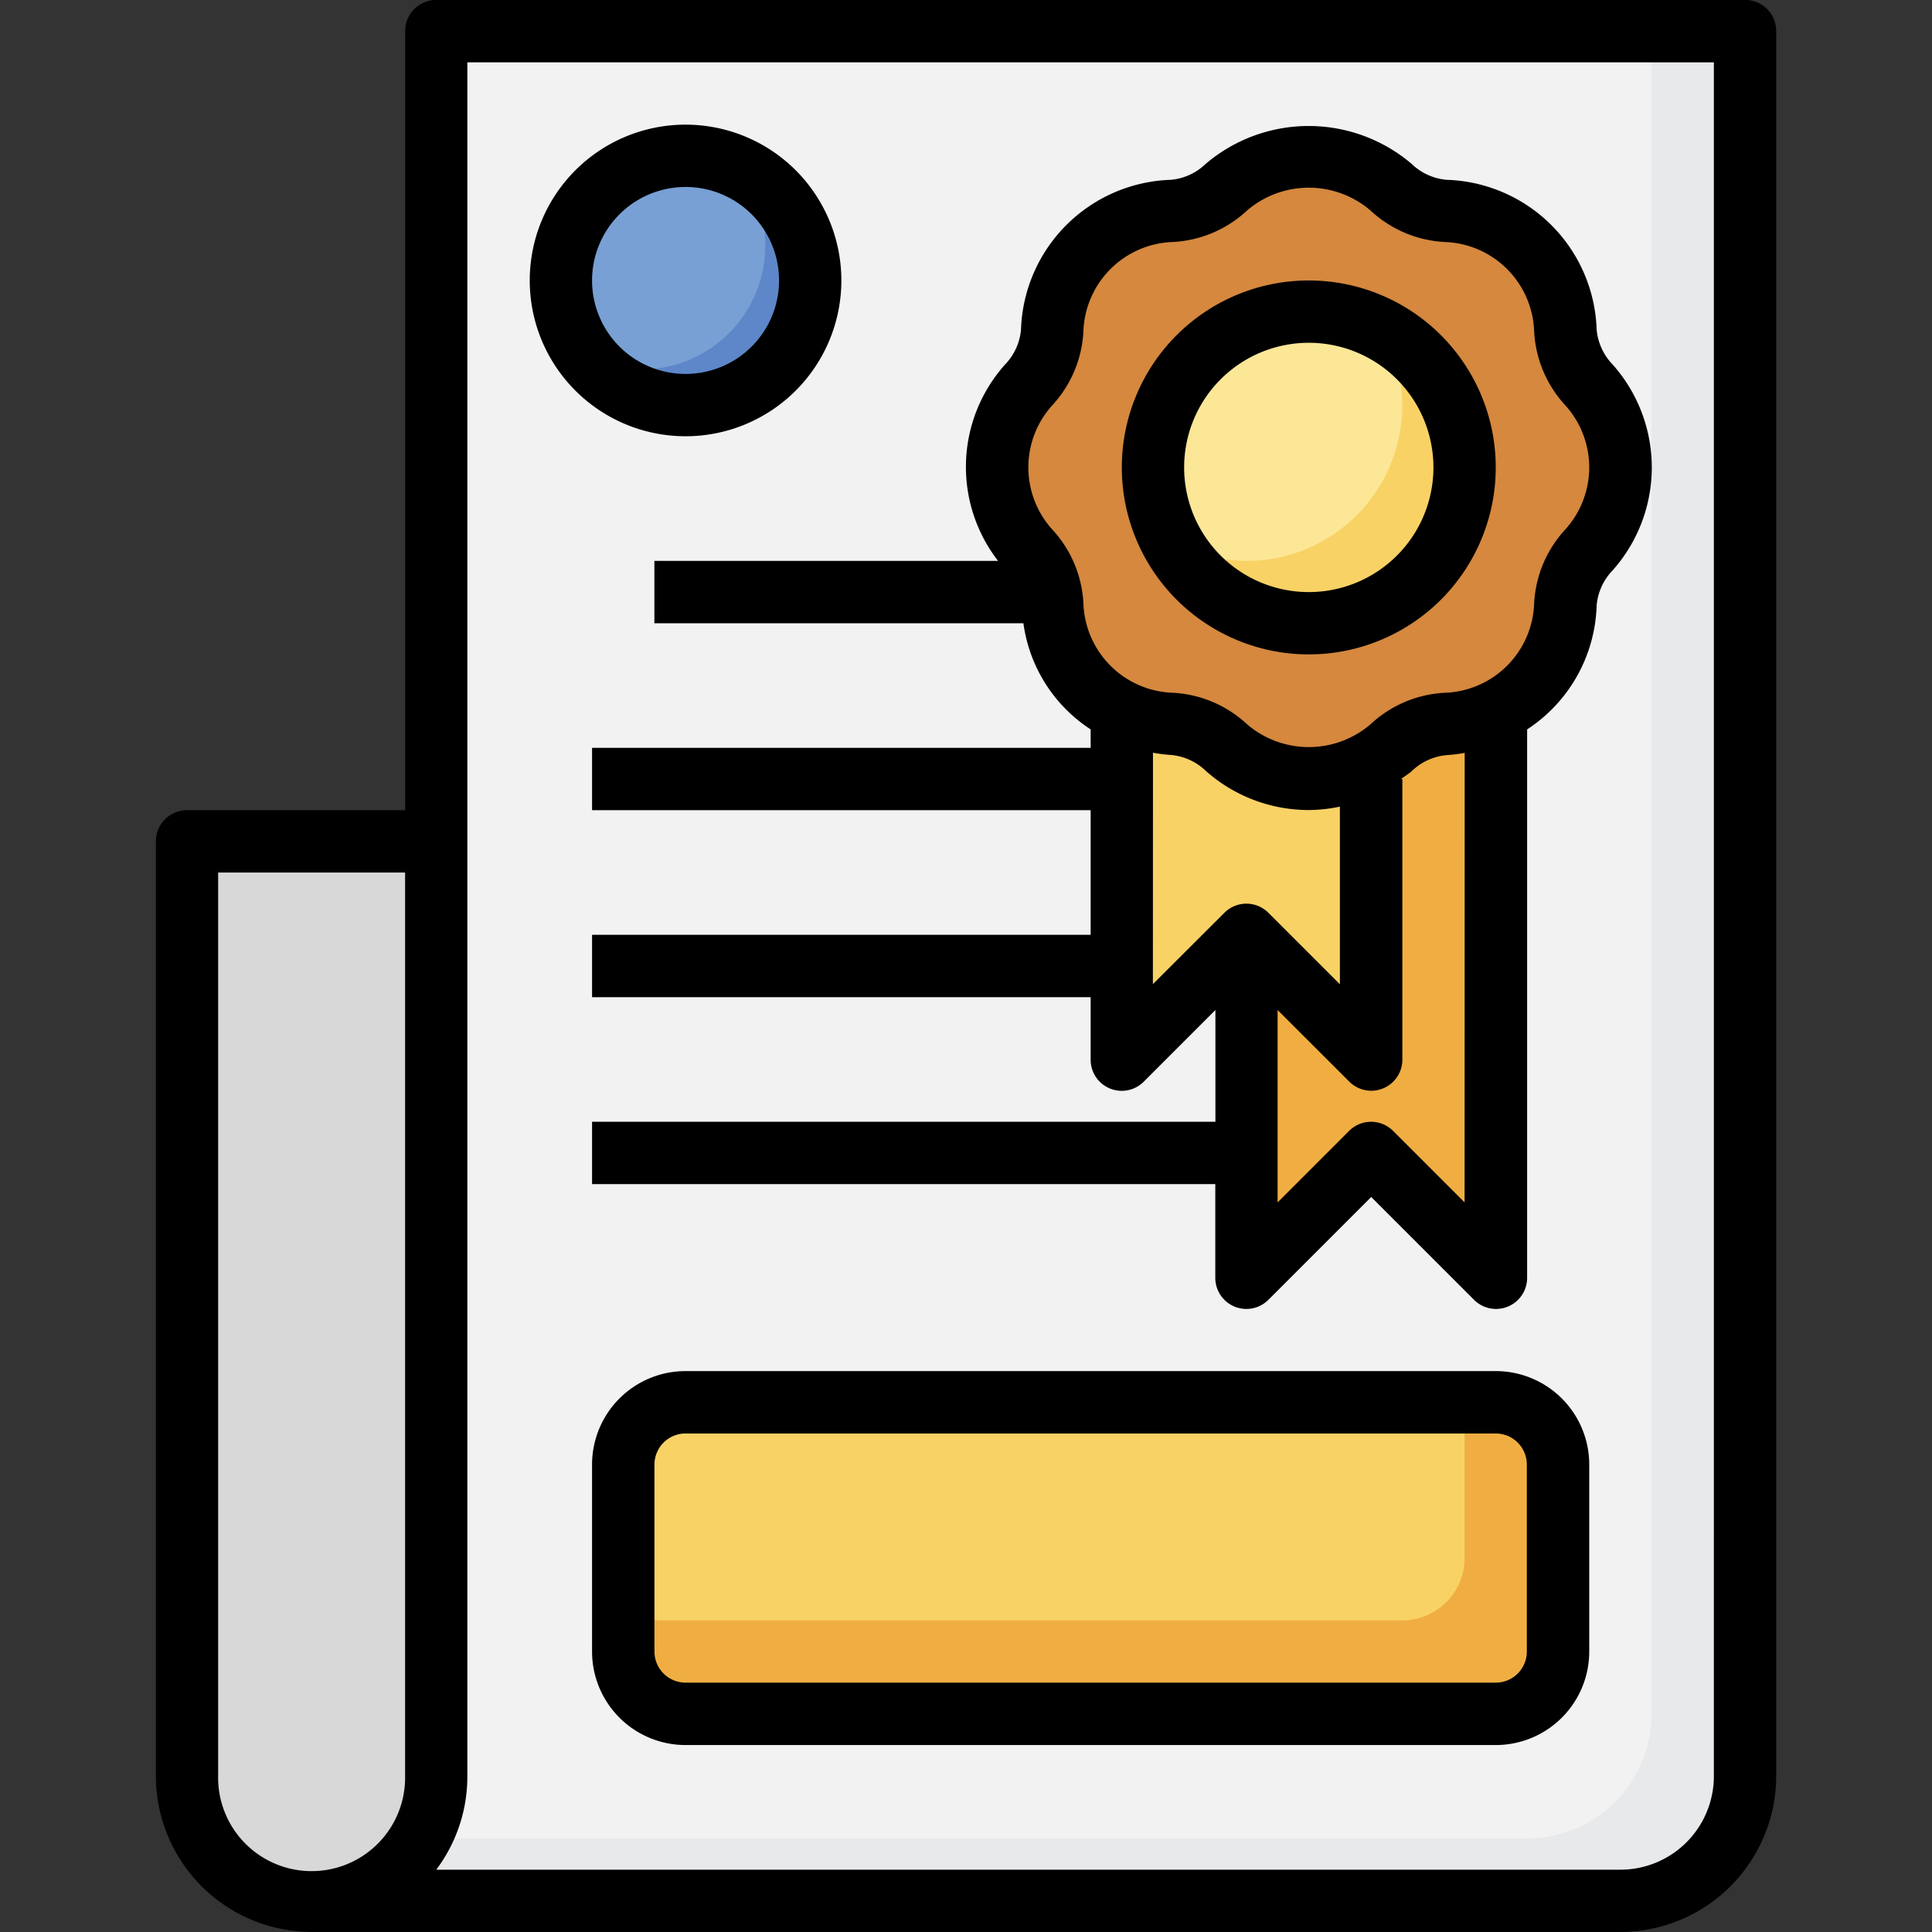 <svg xmlns="http://www.w3.org/2000/svg" xmlns:xlink="http://www.w3.org/1999/xlink" width="87" height="87" viewBox="0 0 87 87">
  <rect x="0" y="0" width="87" height="87" fill="#333333" stroke="none"/>
  <defs>
    <clipPath id="clip-path">
      <rect id="Rectángulo_7007" data-name="Rectángulo 7007" width="87" height="87" transform="translate(199 525)" fill="#fff" stroke="#707070" stroke-width="1"/>
    </clipPath>
  </defs>
  <g id="Enmascarar_grupo_49" data-name="Enmascarar grupo 49" transform="translate(-199 -525)" clip-path="url(#clip-path)">
    <g id="certificado" transform="translate(197.597 523.597)">
      <path id="Trazado_105624" data-name="Trazado 105624" d="M79.984,81.387A5.613,5.613,0,0,1,74.371,87H15.435a5.613,5.613,0,0,0,5.613-5.613V2.806H79.984Z" fill="#e8e9ea"/>
      <path id="Trazado_105625" data-name="Trazado 105625" d="M75.774,2.806H21.048V81.387a5.55,5.55,0,0,1-.779,2.806H70.161a5.613,5.613,0,0,0,5.613-5.613Z" fill="#f2f2f2"/>
      <path id="Trazado_105626" data-name="Trazado 105626" d="M63.145,35.725V49.113L57.532,43.5l-5.613,5.613V33.446a5.585,5.585,0,0,0,2.261.561,3.964,3.964,0,0,1,2.456,1.072,5.574,5.574,0,0,0,6.51.647Z" fill="#f9d266"/>
      <path id="Trazado_105627" data-name="Trazado 105627" d="M68.758,33.446v25.49l-5.613-5.613-5.613,5.613V43.5l5.613,5.613V35.726a5.563,5.563,0,0,0,.9-.645A3.964,3.964,0,0,1,66.5,34.009a5.585,5.585,0,0,0,2.261-.561Z" fill="#f0ae42"/>
      <path id="Trazado_105628" data-name="Trazado 105628" d="M21.048,39.29H9.823v42.1a5.613,5.613,0,1,0,11.226,0Z" fill="#d8d8d8"/>
      <circle id="Elipse_4203" data-name="Elipse 4203" cx="5.613" cy="5.613" r="5.613" transform="translate(26.661 8.419)" fill="#5e87ca"/>
      <path id="Trazado_105629" data-name="Trazado 105629" d="M26.661,14.032A5.561,5.561,0,0,0,27.9,17.508a5.585,5.585,0,0,0,6.726-8.56,5.586,5.586,0,0,0-7.962,5.084Z" fill="#78a0d4"/>
      <g id="Grupo_55662" data-name="Grupo 55662">
        <path id="Trazado_105630" data-name="Trazado 105630" d="M30.871,26.661H50.516v2.806H30.871Z" fill="#ccc"/>
        <path id="Trazado_105631" data-name="Trazado 105631" d="M28.065,35.081H51.919v2.806H28.065Z" fill="#ccc"/>
        <path id="Trazado_105632" data-name="Trazado 105632" d="M28.065,43.5H51.919v2.806H28.065Z" fill="#ccc"/>
        <path id="Trazado_105633" data-name="Trazado 105633" d="M28.065,51.919H57.532v2.806H28.065Z" fill="#ccc"/>
      </g>
      <rect id="Rectángulo_7010" data-name="Rectángulo 7010" width="42.097" height="14.032" rx="2.806" transform="translate(29.468 64.548)" fill="#f0ae42"/>
      <path id="Trazado_105634" data-name="Trazado 105634" d="M32.274,64.548a2.806,2.806,0,0,0-2.806,2.806v7.016H64.548a2.806,2.806,0,0,0,2.806-2.806V64.548Z" fill="#f9d266"/>
      <path id="Trazado_105635" data-name="Trazado 105635" d="M47.71,26.155a3.964,3.964,0,0,1,1.072,2.456A5.572,5.572,0,0,0,54.174,34a3.964,3.964,0,0,1,2.456,1.072,5.571,5.571,0,0,0,7.406,0A3.964,3.964,0,0,1,66.492,34a5.572,5.572,0,0,0,5.393-5.393,3.964,3.964,0,0,1,1.083-2.456,5.571,5.571,0,0,0,0-7.406A3.964,3.964,0,0,1,71.9,16.293,5.572,5.572,0,0,0,66.5,10.9a3.964,3.964,0,0,1-2.461-1.078,5.571,5.571,0,0,0-7.406,0,3.964,3.964,0,0,1-2.456,1.072,5.572,5.572,0,0,0-5.393,5.393,3.964,3.964,0,0,1-1.078,2.461,5.571,5.571,0,0,0,0,7.406Z" fill="#d5883e"/>
      <circle id="Elipse_4204" data-name="Elipse 4204" cx="7.016" cy="7.016" r="7.016" transform="translate(53.323 15.435)" fill="#f9d266"/>
      <path id="Trazado_105636" data-name="Trazado 105636" d="M53.323,22.452a6.946,6.946,0,0,0,.877,3.333,6.946,6.946,0,0,0,3.333.877,7.016,7.016,0,0,0,7.016-7.016,6.946,6.946,0,0,0-.877-3.333,6.946,6.946,0,0,0-3.333-.877,7.016,7.016,0,0,0-7.016,7.016Z" fill="#fce797"/>
      <path id="Trazado_105637" data-name="Trazado 105637" d="M79.984,1.4H21.048a1.4,1.4,0,0,0-1.4,1.4V37.887H9.823a1.4,1.4,0,0,0-1.4,1.4v42.1A7.025,7.025,0,0,0,15.435,88.4H74.371a7.025,7.025,0,0,0,7.016-7.016V2.806A1.4,1.4,0,0,0,79.984,1.4ZM19.645,81.387a4.21,4.21,0,1,1-8.419,0V40.694h8.419Zm58.935,0a4.21,4.21,0,0,1-4.21,4.21H21.048a6.978,6.978,0,0,0,1.4-4.21V4.21H78.581Z"/>
      <path id="Trazado_105638" data-name="Trazado 105638" d="M60.339,30.871a8.419,8.419,0,1,0-8.419-8.419,8.419,8.419,0,0,0,8.419,8.419Zm0-14.032a5.613,5.613,0,1,1-5.613,5.613A5.613,5.613,0,0,1,60.339,16.839Z"/>
      <path id="Trazado_105639" data-name="Trazado 105639" d="M32.274,21.048a7.016,7.016,0,1,0-7.016-7.016,7.016,7.016,0,0,0,7.016,7.016Zm0-11.226a4.21,4.21,0,1,1-4.21,4.21A4.21,4.21,0,0,1,32.274,9.823Z"/>
      <path id="Trazado_105640" data-name="Trazado 105640" d="M30.871,26.661v2.806H47.488a6.79,6.79,0,0,0,3.028,4.781v.832H28.065v2.806H50.516V43.5H28.065v2.806H50.516v2.806a1.4,1.4,0,0,0,2.4.992l3.218-3.218v5.032H28.065v2.806H56.129v4.21a1.4,1.4,0,0,0,2.4.992l4.621-4.621,4.621,4.621a1.4,1.4,0,0,0,2.4-.992V34.249a6.908,6.908,0,0,0,3.131-5.592,2.6,2.6,0,0,1,.72-1.57,6.975,6.975,0,0,0,0-9.27,2.6,2.6,0,0,1-.72-1.57A6.975,6.975,0,0,0,66.544,9.5a2.588,2.588,0,0,1-1.574-.718,7.156,7.156,0,0,0-9.273,0,2.588,2.588,0,0,1-1.569.718,6.975,6.975,0,0,0-6.748,6.75,2.6,2.6,0,0,1-.72,1.57,6.912,6.912,0,0,0-.314,8.84ZM53.323,35.3a7.12,7.12,0,0,0,.811.1,2.588,2.588,0,0,1,1.569.718,6.98,6.98,0,0,0,4.636,1.762,6.9,6.9,0,0,0,1.4-.154v8l-3.218-3.218a1.4,1.4,0,0,0-1.984,0l-3.218,3.212ZM67.355,55.548l-3.218-3.218a1.4,1.4,0,0,0-1.984,0l-3.218,3.218V46.887L62.153,50.1a1.4,1.4,0,0,0,2.4-.992V36.484h-.062c.163-.121.335-.225.488-.359a2.587,2.587,0,0,1,1.569-.718,7.118,7.118,0,0,0,.811-.1ZM48.765,19.679a5.3,5.3,0,0,0,1.424-3.34A4.17,4.17,0,0,1,54.228,12.3a5.3,5.3,0,0,0,3.338-1.424,4.276,4.276,0,0,1,5.546,0A5.3,5.3,0,0,0,66.45,12.3a4.17,4.17,0,0,1,4.038,4.037,5.307,5.307,0,0,0,1.424,3.341,4.168,4.168,0,0,1,0,5.543,5.3,5.3,0,0,0-1.424,3.341A4.17,4.17,0,0,1,66.45,32.6a5.3,5.3,0,0,0-3.338,1.424,4.276,4.276,0,0,1-5.546,0A5.3,5.3,0,0,0,54.228,32.6a4.17,4.17,0,0,1-4.038-4.037,5.3,5.3,0,0,0-1.424-3.341,4.169,4.169,0,0,1,0-5.544Z"/>
      <path id="Trazado_105641" data-name="Trazado 105641" d="M68.758,63.145H32.274a4.21,4.21,0,0,0-4.21,4.21v8.419a4.21,4.21,0,0,0,4.21,4.21H68.758a4.21,4.21,0,0,0,4.21-4.21V67.355A4.21,4.21,0,0,0,68.758,63.145Zm1.4,12.629a1.4,1.4,0,0,1-1.4,1.4H32.274a1.4,1.4,0,0,1-1.4-1.4V67.355a1.4,1.4,0,0,1,1.4-1.4H68.758a1.4,1.4,0,0,1,1.4,1.4Z"/>
    </g>
  </g>
</svg>
